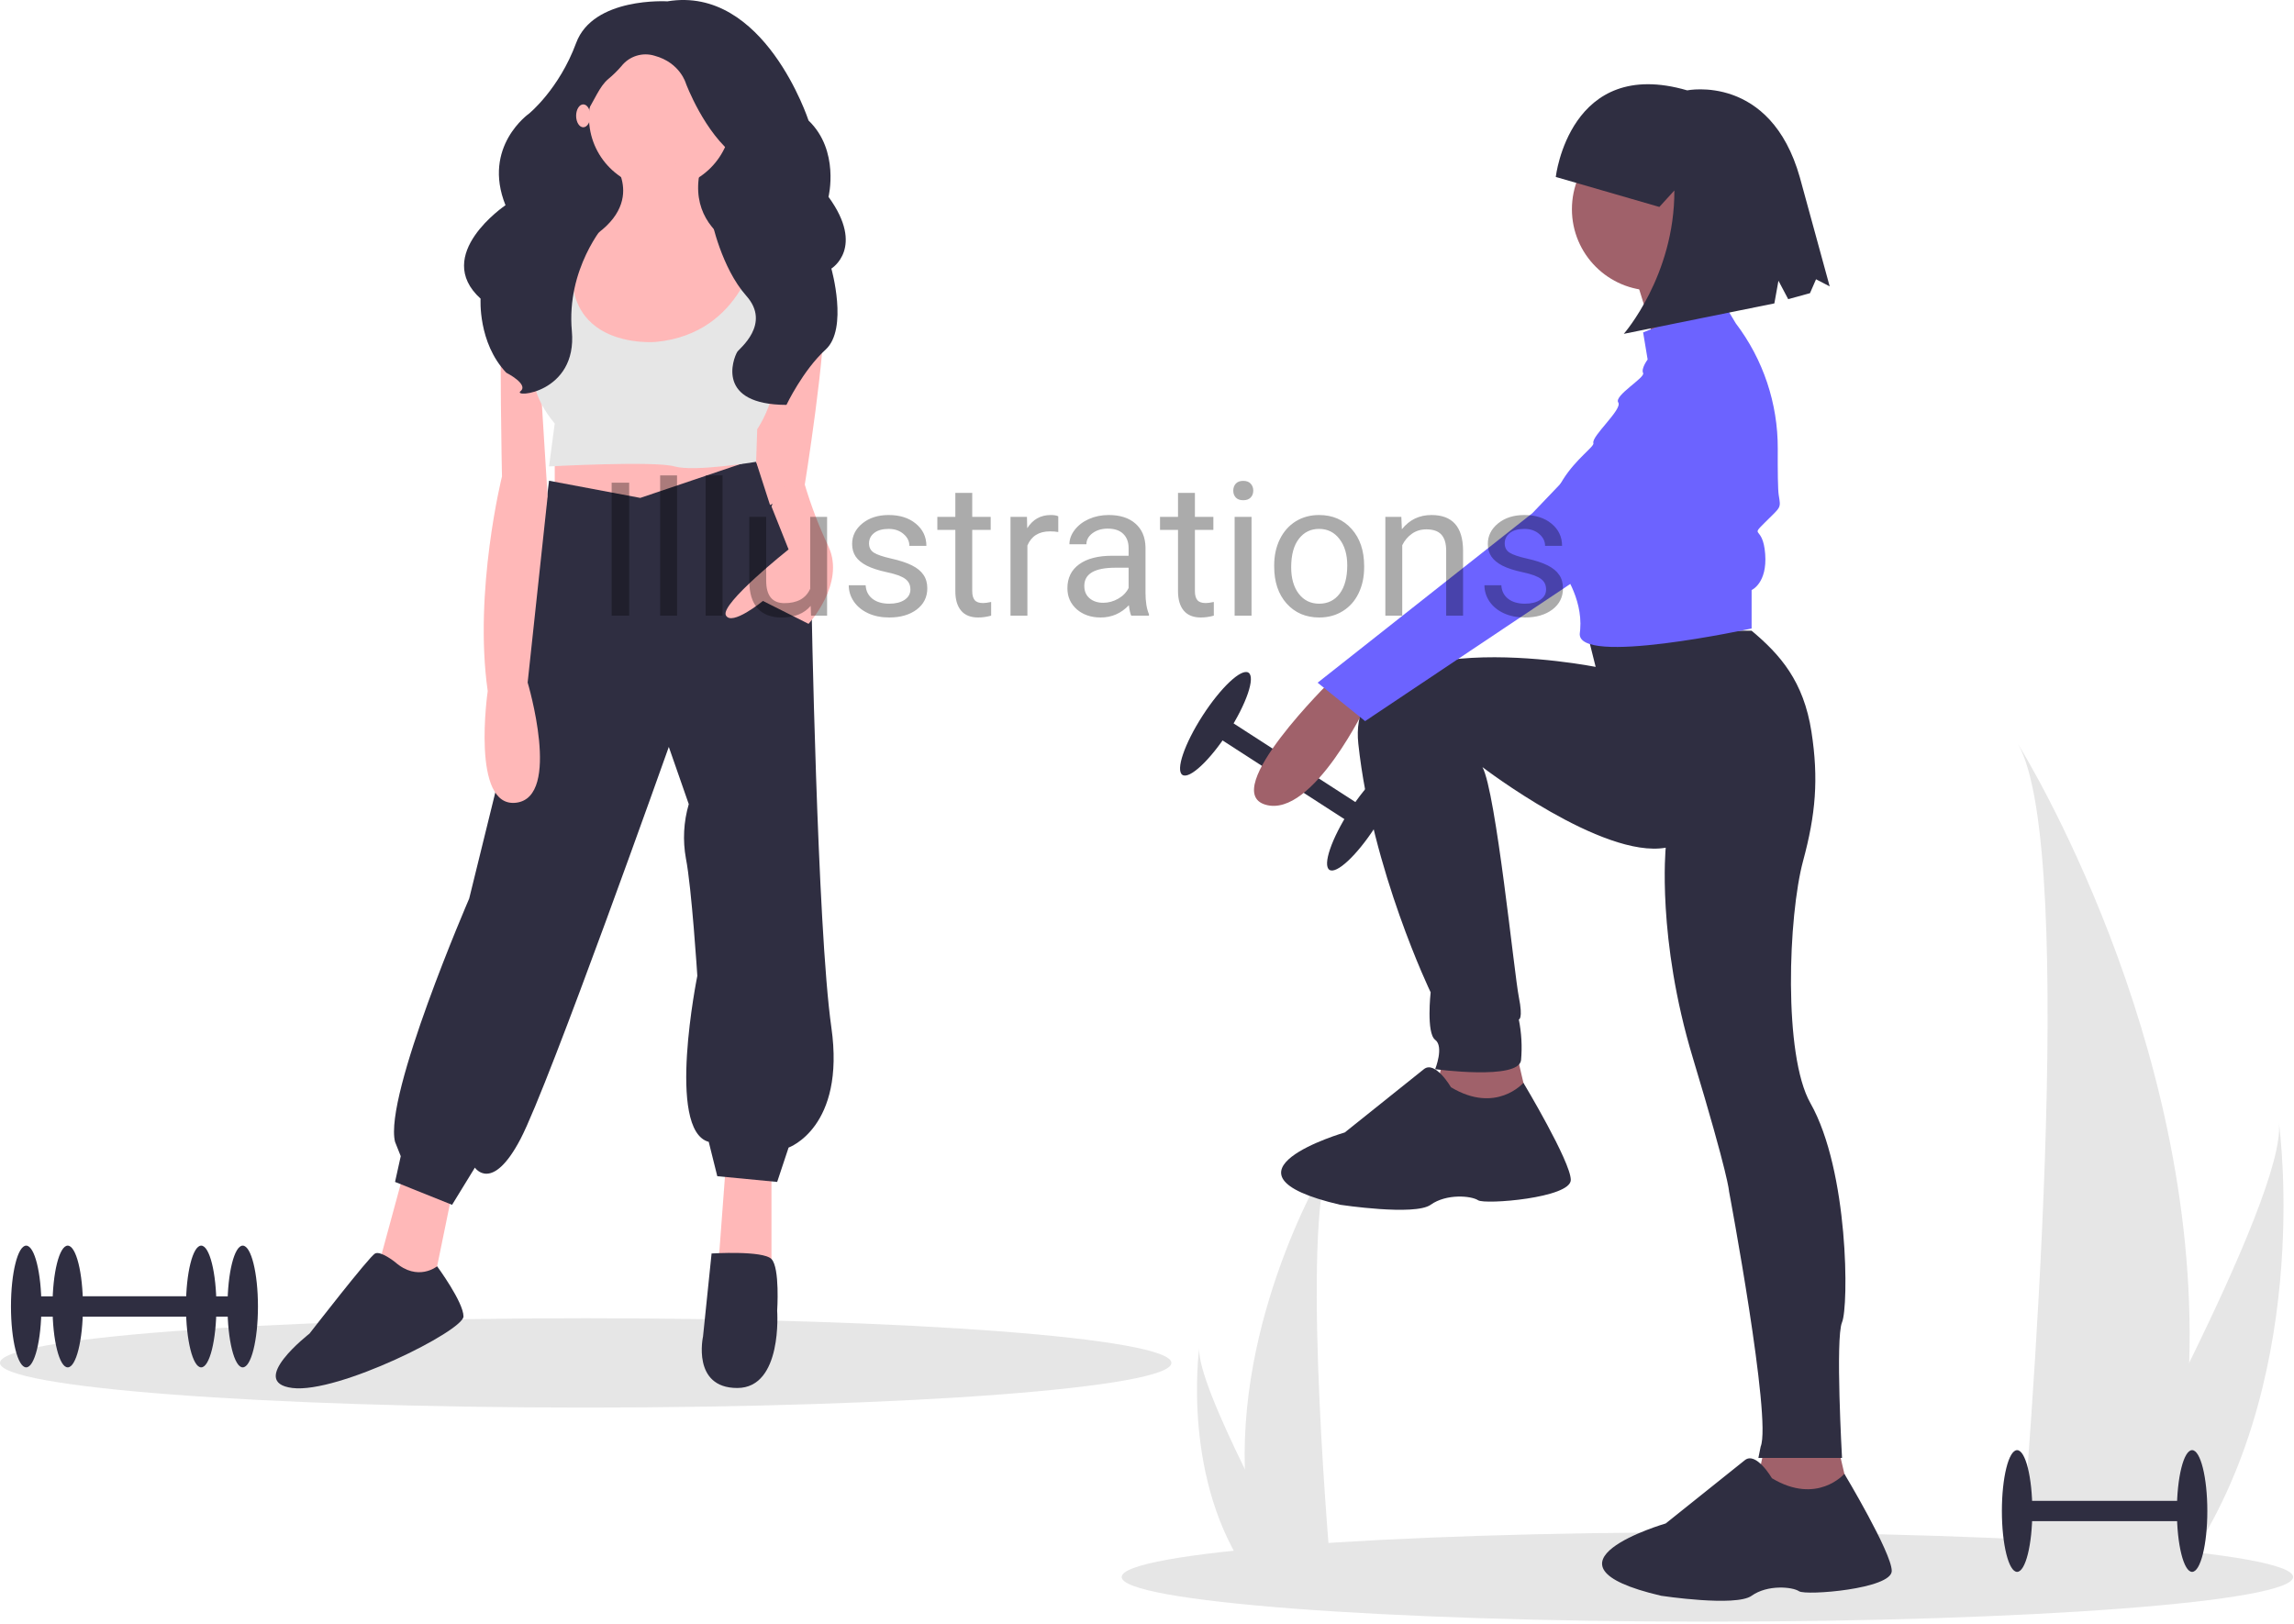 <svg width="883" height="625" viewBox="0 0 883 625" fill="none" xmlns="http://www.w3.org/2000/svg">
<g clip-path="url(#clip0)">
<path d="M469.975 275.342L465.737 281.903L522.322 318.453L526.56 311.892L469.975 275.342Z" fill="#2F2E41"/>
<path d="M529.363 318.35C536.384 307.481 539.873 297.246 537.156 295.491C534.438 293.735 526.543 301.124 519.522 311.994C512.501 322.864 509.012 333.099 511.729 334.854C514.447 336.609 522.342 329.22 529.363 318.35Z" fill="#2F2E41"/>
<path d="M472.777 281.801C479.798 270.931 483.287 260.696 480.569 258.941C477.852 257.185 469.957 264.574 462.936 275.444C455.914 286.314 452.426 296.549 455.143 298.304C457.86 300.059 465.755 292.67 472.777 281.801Z" fill="#2F2E41"/>
<path d="M657.206 624.264C781.718 624.264 882.655 616.566 882.655 607.069C882.655 597.572 781.718 589.874 657.206 589.874C532.694 589.874 431.757 597.572 431.757 607.069C431.757 616.566 532.694 624.264 657.206 624.264Z" fill="#E6E6E6"/>
<path d="M225.449 541.849C349.961 541.849 450.897 534.15 450.897 524.654C450.897 515.157 349.961 507.459 225.449 507.459C100.937 507.459 0 515.157 0 524.654C0 534.15 100.937 541.849 225.449 541.849Z" fill="#E6E6E6"/>
<path d="M842.656 524.617C841.917 552.243 837.289 579.627 828.91 605.962C828.719 606.573 828.518 607.175 828.318 607.786H777.019C777.073 607.239 777.128 606.627 777.183 605.962C780.603 566.639 800.324 327.311 776.745 286.383C778.806 289.703 846.633 399.671 842.656 524.617Z" fill="#E6E6E6"/>
<path d="M838.807 605.962C838.379 606.573 837.932 607.184 837.476 607.786H798.992C799.284 607.266 799.622 606.655 800.014 605.962C806.371 594.487 825.189 560.181 842.656 524.617C861.428 486.398 878.65 446.729 877.199 432.372C877.646 435.61 890.635 534.322 838.807 605.962Z" fill="#E6E6E6"/>
<path d="M479.167 565.571C479.543 579.593 481.892 593.493 486.145 606.86C486.242 607.17 486.344 607.476 486.446 607.786H512.484C512.456 607.508 512.428 607.198 512.401 606.86C510.664 586.9 500.655 465.421 512.623 444.647C511.577 446.332 477.149 502.15 479.167 565.571Z" fill="#E6E6E6"/>
<path d="M481.121 606.86C481.339 607.17 481.566 607.48 481.797 607.786H501.331C501.182 607.522 501.011 607.212 500.812 606.86C497.585 601.035 488.034 583.622 479.167 565.57C469.639 546.171 460.898 526.036 461.634 518.748C461.407 520.392 454.814 570.497 481.121 606.86Z" fill="#E6E6E6"/>
<path d="M512.401 261.939C512.401 261.939 468.9 304.571 487.17 309.791C505.441 315.011 526.321 270.64 526.321 270.64L512.401 261.939Z" fill="#A0616A"/>
<path d="M555.902 405.493L550.682 429.854L589.833 431.594L583.743 405.493H555.902Z" fill="#A0616A"/>
<path d="M679.446 556.007L674.226 580.368L713.377 582.108L707.286 556.007H679.446Z" fill="#A0616A"/>
<path d="M610.714 242.799L614.194 256.719C614.194 256.719 517.621 237.579 522.841 286.3C528.062 335.021 550.682 382.003 550.682 382.003C550.682 382.003 548.942 397.663 552.422 400.273C555.902 402.883 552.422 411.584 552.422 411.584C552.422 411.584 584.613 415.934 585.483 408.103C585.949 402.869 585.656 397.594 584.613 392.443C584.613 392.443 586.353 392.443 584.613 383.743C582.873 375.043 575.844 304.877 570.624 295.307C570.624 295.307 616.804 330.671 641.165 326.321C641.165 326.321 637.685 361.122 651.605 407.233C665.525 453.345 665.525 458.565 665.525 458.565C665.525 458.565 682.056 546.437 677.706 556.878L676.836 561.228H709.027C709.027 561.228 706.416 515.116 709.027 509.026C711.637 502.936 711.637 450.735 696.846 424.634C686.372 406.15 688.323 352.557 694.052 331.374C698.863 313.585 700.078 299.893 697.258 281.682C694.242 262.207 685.236 252.027 674.226 242.799H610.714Z" fill="#2F2E41"/>
<path d="M636.38 111.86C653.678 111.86 667.7 97.838 667.7 80.539C667.7 63.241 653.678 49.219 636.38 49.219C619.081 49.219 605.059 63.241 605.059 80.539C605.059 97.838 619.081 111.86 636.38 111.86Z" fill="#A0616A"/>
<path d="M628.114 102.725C628.114 102.725 637.685 130.566 636.815 135.786C635.945 141.006 664.655 125.346 664.655 125.346C664.655 125.346 653.345 97.505 656.825 89.675L628.114 102.725Z" fill="#A0616A"/>
<path d="M662.915 115.775L632.465 127.956L634.204 138.396C634.204 138.396 631.594 141.876 632.465 143.616C633.335 145.356 621.154 152.316 622.894 154.926C624.634 157.537 612.454 167.977 613.324 170.587C614.194 173.197 585.483 188.857 601.144 219.308C601.144 219.308 609.263 229.864 608.246 242.346C608.21 242.785 608.163 243.226 608.104 243.669C606.364 256.719 674.226 241.929 674.226 241.929V227.138C674.226 227.138 680.316 224.528 679.446 213.218C678.576 201.908 673.356 207.128 679.446 201.038C685.536 194.948 685.536 195.818 684.666 190.597C684.319 188.513 684.249 181.018 684.29 172.765C684.37 155.329 678.691 138.354 668.136 124.476V124.476L662.915 115.775Z" fill="#6C63FF"/>
<path d="M646.385 138.396L589.833 197.558L507.181 262.809L525.451 277.6L677.706 175.807C677.706 175.807 690.756 120.126 646.385 138.396Z" fill="#6C63FF"/>
<path d="M558.512 418.544C558.512 418.544 552.422 408.103 548.072 411.584L517.621 435.944C517.621 435.944 463.68 451.605 515.881 463.785C515.881 463.785 544.592 468.135 550.682 463.785C556.772 459.435 566.343 460.305 568.953 462.045C571.563 463.785 604.624 461.175 604.624 454.215C604.624 447.255 586.39 416.835 586.39 416.835C586.39 416.835 575.913 428.984 558.512 418.544Z" fill="#2F2E41"/>
<path d="M682.056 569.058C682.056 569.058 675.966 558.618 671.615 562.098L641.165 586.458C641.165 586.458 587.223 602.119 639.425 614.299C639.425 614.299 668.135 618.649 674.226 614.299C680.316 609.949 689.886 610.819 692.496 612.559C695.106 614.299 728.167 611.689 728.167 604.729C728.167 597.769 709.933 567.35 709.933 567.35C709.933 567.35 699.456 579.498 682.056 569.058Z" fill="#2F2E41"/>
<path d="M598.844 68.118C598.844 68.118 604.14 21.566 649.433 34.784C649.433 34.784 681.475 28.266 692.792 68.285L704.279 110.243L699.021 107.51L696.697 112.86L688.306 115.157L684.56 108.064L682.981 116.795L625.03 128.512C625.03 128.512 644.629 106.119 644.49 73.323L638.718 79.662L598.844 68.118Z" fill="#2F2E41"/>
<path d="M287.622 30.265H215.175V120.608H287.622V30.265Z" fill="#2F2E41"/>
<path d="M155.351 451.681L145.472 488.038L161.938 500.157L166.328 496.852L174.012 459.393L155.351 451.681Z" fill="#FFB8B8"/>
<path d="M279.389 448.376L276.096 492.445H296.952V451.681L279.389 448.376Z" fill="#FFB8B8"/>
<path d="M213.528 169.635V196.077L254.143 202.687L289.268 188.365L282.682 171.838L213.528 169.635Z" fill="#FFB8B8"/>
<path d="M246.459 191.67L211.333 185.06L202.552 256.673L180.598 345.914C180.598 345.914 147.668 421.934 152.059 439.562L154.254 445.07L152.059 454.986L174.012 463.8L182.794 449.477C182.794 449.477 189.38 459.393 200.356 438.46C211.333 417.527 257.436 287.521 257.436 287.521L265.119 309.556C263.132 316.354 262.756 323.521 264.022 330.489C266.217 341.507 268.412 375.661 268.412 375.661C268.412 375.661 256.338 435.155 272.803 439.562L276.096 452.783L299.147 454.986L303.538 441.765C303.538 441.765 325.492 434.053 320.003 395.492C314.515 356.931 312.32 230.231 312.32 230.231L290.695 176.715L246.459 191.67Z" fill="#2F2E41"/>
<path d="M152.058 485.835C152.058 485.835 146.57 481.428 144.375 482.53C142.179 483.631 119.128 513.378 119.128 513.378C119.128 513.378 94.979 532.108 112.542 534.311C130.105 536.515 178.403 512.277 178.403 506.768C178.403 501.259 168.254 487.463 168.254 487.463C168.254 487.463 160.84 493.547 152.058 485.835Z" fill="#2F2E41"/>
<path d="M273.901 482.53C273.901 482.53 293.659 481.298 296.952 484.668C300.245 488.038 299.147 504.564 299.147 504.564C299.147 504.564 301.343 534.311 283.78 534.311C266.217 534.311 270.608 514.48 270.608 514.48L273.901 482.53Z" fill="#2F2E41"/>
<path d="M254.143 72.682C269.298 72.682 281.585 60.35 281.585 45.139C281.585 29.927 269.298 17.595 254.143 17.595C238.987 17.595 226.701 29.927 226.701 45.139C226.701 60.35 238.987 72.682 254.143 72.682Z" fill="#FFB8B8"/>
<path d="M236.031 62.215C236.031 62.215 251.398 80.945 220.663 95.268C189.928 109.59 242.617 169.084 242.617 169.084C242.617 169.084 304.087 145.948 298.599 100.776C298.599 100.776 261.277 94.166 270.059 63.317L236.031 62.215Z" fill="#FFB8B8"/>
<path d="M219.566 94.166C219.566 94.166 194.319 90.861 193.221 111.794C192.124 132.727 193.221 183.407 193.221 183.407C193.221 183.407 182.245 227.477 187.733 266.037C187.733 266.037 181.147 311.209 198.71 309.005C216.273 306.802 203.101 262.732 203.101 262.732L210.784 191.119L207.491 138.236L221.761 106.285L219.566 94.166Z" fill="#FFB8B8"/>
<path d="M292.225 99.033C292.225 99.033 316.161 98.573 317.259 116.201C318.357 133.829 309.575 187.814 309.575 187.814L296.403 194.424L284.329 156.965L292.225 99.033Z" fill="#FFB8B8"/>
<path d="M299.147 189.467L296.952 194.975L303.538 211.501C303.538 211.501 277.194 232.434 279.389 236.841C281.584 241.248 293.659 231.333 293.659 231.333L311.222 240.147C311.222 240.147 325.492 224.722 318.906 210.4C315.257 202.7 312.205 194.731 309.776 186.565C309.776 186.565 300.245 186.161 299.147 189.467Z" fill="#FFB8B8"/>
<path d="M214.626 90.31L211.333 126.667C211.333 126.667 195.966 142.092 213.528 163.025L211.333 179.551C211.333 179.551 251.947 177.347 259.631 179.551C267.315 181.754 291.044 177.777 291.044 177.777L291.464 165.228C291.464 165.228 302.44 149.804 299.147 126.667C295.854 103.531 299.147 95.819 299.147 95.819L291.464 94.717C291.464 94.717 286.524 128.32 252.496 131.625C252.496 131.625 210.235 135.481 222.31 90.31L214.626 90.31Z" fill="#E6E6E6"/>
<path d="M256.887 0.518C256.887 0.518 228.347 -1.258 221.761 16.555C215.175 34.368 203.649 43.72 203.649 43.72C203.649 43.72 185.494 56.387 194.572 78.999C194.572 78.999 166.328 98.049 184.989 114.971C184.989 114.971 183.891 131.894 194.868 143.472C194.868 143.472 203.649 147.925 200.356 150.597C197.063 153.269 222.31 151.488 220.115 127.44C217.919 103.393 232.738 86.454 232.738 86.454C232.738 86.454 218.468 55.275 225.054 44.588C229.053 38.099 230.77 33.26 234.09 30.459C235.939 28.936 237.653 27.257 239.214 25.439C240.686 23.568 242.69 22.185 244.963 21.474C247.236 20.762 249.671 20.755 251.947 21.454C261.826 24.125 264.022 32.141 264.022 32.141C264.022 32.141 271.157 51.29 283.231 60.197C295.306 69.103 273.901 84.689 273.901 84.689C273.901 84.689 277.621 103.04 287.287 113.904C296.952 124.769 284.501 134.239 283.78 135.456C282.133 138.236 275.558 155.786 302.72 155.863C302.72 155.863 309.027 142.581 317.808 134.566C326.589 126.55 320.003 103.393 320.003 103.393C320.003 103.393 333.176 95.377 318.906 75.783C318.906 75.783 323.296 57.97 311.222 46.392C311.222 46.392 294.208 -5.717 256.887 0.518Z" fill="#2F2E41"/>
<path d="M224.505 48.995C226.021 48.995 227.249 47.022 227.249 44.588C227.249 42.154 226.021 40.181 224.505 40.181C222.99 40.181 221.761 42.154 221.761 44.588C221.761 47.022 222.99 48.995 224.505 48.995Z" fill="#FFB8B8"/>
<path d="M93.433 499.035H26.07V506.845H93.433V499.035Z" fill="#2F2E41"/>
<path d="M93.433 526.371C96.669 526.371 99.291 515.881 99.291 502.94C99.291 490 96.669 479.51 93.433 479.51C90.198 479.51 87.576 490 87.576 502.94C87.576 515.881 90.198 526.371 93.433 526.371Z" fill="#2F2E41"/>
<path d="M26.07 526.371C29.306 526.371 31.928 515.881 31.928 502.94C31.928 490 29.306 479.51 26.07 479.51C22.835 479.51 20.213 490 20.213 502.94C20.213 515.881 22.835 526.371 26.07 526.371Z" fill="#2F2E41"/>
<path d="M77.442 499.035H10.079V506.845H77.442V499.035Z" fill="#2F2E41"/>
<path d="M77.442 526.371C80.677 526.371 83.3 515.881 83.3 502.94C83.3 490 80.677 479.51 77.442 479.51C74.207 479.51 71.585 490 71.585 502.94C71.585 515.881 74.207 526.371 77.442 526.371Z" fill="#2F2E41"/>
<path d="M10.079 526.371C13.315 526.371 15.937 515.881 15.937 502.94C15.937 490 13.315 479.51 10.079 479.51C6.844 479.51 4.222 490 4.222 502.94C4.222 515.881 6.844 526.371 10.079 526.371Z" fill="#2F2E41"/>
<path d="M843.781 577.76H776.418V585.57H843.781V577.76Z" fill="#2F2E41"/>
<path d="M843.781 605.096C847.016 605.096 849.638 594.606 849.638 581.665C849.638 568.725 847.016 558.235 843.781 558.235C840.546 558.235 837.923 568.725 837.923 581.665C837.923 594.606 840.546 605.096 843.781 605.096Z" fill="#2F2E41"/>
<path d="M776.418 605.096C779.653 605.096 782.275 594.606 782.275 581.665C782.275 568.725 779.653 558.235 776.418 558.235C773.183 558.235 770.56 568.725 770.56 581.665C770.56 594.606 773.183 605.096 776.418 605.096Z" fill="#2F2E41"/>
<path d="M242.184 237H235.434V185.812H242.184V237ZM260.605 237H254.102V183H260.605V237ZM278.113 237H271.609V183H278.113V237ZM312.039 233.238C309.508 236.215 305.793 237.703 300.895 237.703C296.84 237.703 293.746 236.531 291.613 234.188C289.504 231.82 288.438 228.328 288.414 223.711V198.961H294.918V223.535C294.918 229.301 297.262 232.184 301.949 232.184C306.918 232.184 310.223 230.332 311.863 226.629V198.961H318.367V237H312.18L312.039 233.238ZM350.43 226.91C350.43 225.152 349.762 223.793 348.426 222.832C347.113 221.848 344.805 221.004 341.5 220.301C338.219 219.598 335.605 218.754 333.66 217.77C331.738 216.785 330.309 215.613 329.371 214.254C328.457 212.895 328 211.277 328 209.402C328 206.285 329.312 203.648 331.938 201.492C334.586 199.336 337.961 198.258 342.062 198.258C346.375 198.258 349.867 199.371 352.539 201.598C355.234 203.824 356.582 206.672 356.582 210.141H350.043C350.043 208.359 349.281 206.824 347.758 205.535C346.258 204.246 344.359 203.602 342.062 203.602C339.695 203.602 337.844 204.117 336.508 205.148C335.172 206.18 334.504 207.527 334.504 209.191C334.504 210.762 335.125 211.945 336.367 212.742C337.609 213.539 339.848 214.301 343.082 215.027C346.34 215.754 348.977 216.621 350.992 217.629C353.008 218.637 354.496 219.855 355.457 221.285C356.441 222.691 356.934 224.414 356.934 226.453C356.934 229.852 355.574 232.582 352.855 234.645C350.137 236.684 346.609 237.703 342.273 237.703C339.227 237.703 336.531 237.164 334.188 236.086C331.844 235.008 330.004 233.508 328.668 231.586C327.355 229.641 326.699 227.543 326.699 225.293H333.203C333.32 227.473 334.188 229.207 335.805 230.496C337.445 231.762 339.602 232.395 342.273 232.395C344.734 232.395 346.703 231.902 348.18 230.918C349.68 229.91 350.43 228.574 350.43 226.91ZM374.23 189.75V198.961H381.332V203.988H374.23V227.578C374.23 229.102 374.547 230.25 375.18 231.023C375.812 231.773 376.891 232.148 378.414 232.148C379.164 232.148 380.195 232.008 381.508 231.727V237C379.797 237.469 378.133 237.703 376.516 237.703C373.609 237.703 371.418 236.824 369.941 235.066C368.465 233.309 367.727 230.812 367.727 227.578V203.988H360.801V198.961H367.727V189.75H374.23ZM407.348 204.797C406.363 204.633 405.297 204.551 404.148 204.551C399.883 204.551 396.988 206.367 395.465 210V237H388.961V198.961H395.289L395.395 203.355C397.527 199.957 400.551 198.258 404.465 198.258C405.73 198.258 406.691 198.422 407.348 198.75V204.797ZM435.438 237C435.062 236.25 434.758 234.914 434.523 232.992C431.5 236.133 427.891 237.703 423.695 237.703C419.945 237.703 416.863 236.648 414.449 234.539C412.059 232.406 410.863 229.711 410.863 226.453C410.863 222.492 412.363 219.422 415.363 217.242C418.387 215.039 422.629 213.938 428.09 213.938H434.418V210.949C434.418 208.676 433.738 206.871 432.379 205.535C431.02 204.176 429.016 203.496 426.367 203.496C424.047 203.496 422.102 204.082 420.531 205.254C418.961 206.426 418.176 207.844 418.176 209.508H411.637C411.637 207.609 412.305 205.781 413.641 204.023C415 202.242 416.828 200.836 419.125 199.805C421.445 198.773 423.988 198.258 426.754 198.258C431.137 198.258 434.57 199.359 437.055 201.562C439.539 203.742 440.828 206.754 440.922 210.598V228.105C440.922 231.598 441.367 234.375 442.258 236.438V237H435.438ZM424.645 232.043C426.684 232.043 428.617 231.516 430.445 230.461C432.273 229.406 433.598 228.035 434.418 226.348V218.543H429.32C421.352 218.543 417.367 220.875 417.367 225.539C417.367 227.578 418.047 229.172 419.406 230.32C420.766 231.469 422.512 232.043 424.645 232.043ZM459.941 189.75V198.961H467.043V203.988H459.941V227.578C459.941 229.102 460.258 230.25 460.891 231.023C461.523 231.773 462.602 232.148 464.125 232.148C464.875 232.148 465.906 232.008 467.219 231.727V237C465.508 237.469 463.844 237.703 462.227 237.703C459.32 237.703 457.129 236.824 455.652 235.066C454.176 233.309 453.438 230.812 453.438 227.578V203.988H446.512V198.961H453.438V189.75H459.941ZM481.738 237H475.234V198.961H481.738V237ZM474.707 188.871C474.707 187.816 475.023 186.926 475.656 186.199C476.312 185.473 477.273 185.109 478.539 185.109C479.805 185.109 480.766 185.473 481.422 186.199C482.078 186.926 482.406 187.816 482.406 188.871C482.406 189.926 482.078 190.805 481.422 191.508C480.766 192.211 479.805 192.562 478.539 192.562C477.273 192.562 476.312 192.211 475.656 191.508C475.023 190.805 474.707 189.926 474.707 188.871ZM490.457 217.629C490.457 213.902 491.184 210.551 492.637 207.574C494.113 204.598 496.152 202.301 498.754 200.684C501.379 199.066 504.367 198.258 507.719 198.258C512.898 198.258 517.082 200.051 520.27 203.637C523.48 207.223 525.086 211.992 525.086 217.945V218.402C525.086 222.105 524.371 225.434 522.941 228.387C521.535 231.316 519.508 233.602 516.859 235.242C514.234 236.883 511.211 237.703 507.789 237.703C502.633 237.703 498.449 235.91 495.238 232.324C492.051 228.738 490.457 223.992 490.457 218.086V217.629ZM496.996 218.402C496.996 222.621 497.969 226.008 499.914 228.562C501.883 231.117 504.508 232.395 507.789 232.395C511.094 232.395 513.719 231.105 515.664 228.527C517.609 225.926 518.582 222.293 518.582 217.629C518.582 213.457 517.586 210.082 515.594 207.504C513.625 204.902 511 203.602 507.719 203.602C504.508 203.602 501.918 204.879 499.949 207.434C497.98 209.988 496.996 213.645 496.996 218.402ZM539.395 198.961L539.605 203.742C542.512 200.086 546.309 198.258 550.996 198.258C559.035 198.258 563.09 202.793 563.16 211.863V237H556.656V211.828C556.633 209.086 556 207.059 554.758 205.746C553.539 204.434 551.629 203.777 549.027 203.777C546.918 203.777 545.066 204.34 543.473 205.465C541.879 206.59 540.637 208.066 539.746 209.895V237H533.242V198.961H539.395ZM595.117 226.91C595.117 225.152 594.449 223.793 593.113 222.832C591.801 221.848 589.492 221.004 586.188 220.301C582.906 219.598 580.293 218.754 578.348 217.77C576.426 216.785 574.996 215.613 574.059 214.254C573.145 212.895 572.688 211.277 572.688 209.402C572.688 206.285 574 203.648 576.625 201.492C579.273 199.336 582.648 198.258 586.75 198.258C591.062 198.258 594.555 199.371 597.227 201.598C599.922 203.824 601.27 206.672 601.27 210.141H594.73C594.73 208.359 593.969 206.824 592.445 205.535C590.945 204.246 589.047 203.602 586.75 203.602C584.383 203.602 582.531 204.117 581.195 205.148C579.859 206.18 579.191 207.527 579.191 209.191C579.191 210.762 579.812 211.945 581.055 212.742C582.297 213.539 584.535 214.301 587.77 215.027C591.027 215.754 593.664 216.621 595.68 217.629C597.695 218.637 599.184 219.855 600.145 221.285C601.129 222.691 601.621 224.414 601.621 226.453C601.621 229.852 600.262 232.582 597.543 234.645C594.824 236.684 591.297 237.703 586.961 237.703C583.914 237.703 581.219 237.164 578.875 236.086C576.531 235.008 574.691 233.508 573.355 231.586C572.043 229.641 571.387 227.543 571.387 225.293H577.891C578.008 227.473 578.875 229.207 580.492 230.496C582.133 231.762 584.289 232.395 586.961 232.395C589.422 232.395 591.391 231.902 592.867 230.918C594.367 229.91 595.117 228.574 595.117 226.91Z" fill="black" fill-opacity="0.33"/>
</g>
<defs>
<clipPath id="clip0">
<rect width="882.655" height="624.264" fill="white"/>
</clipPath>
</defs>
</svg>
